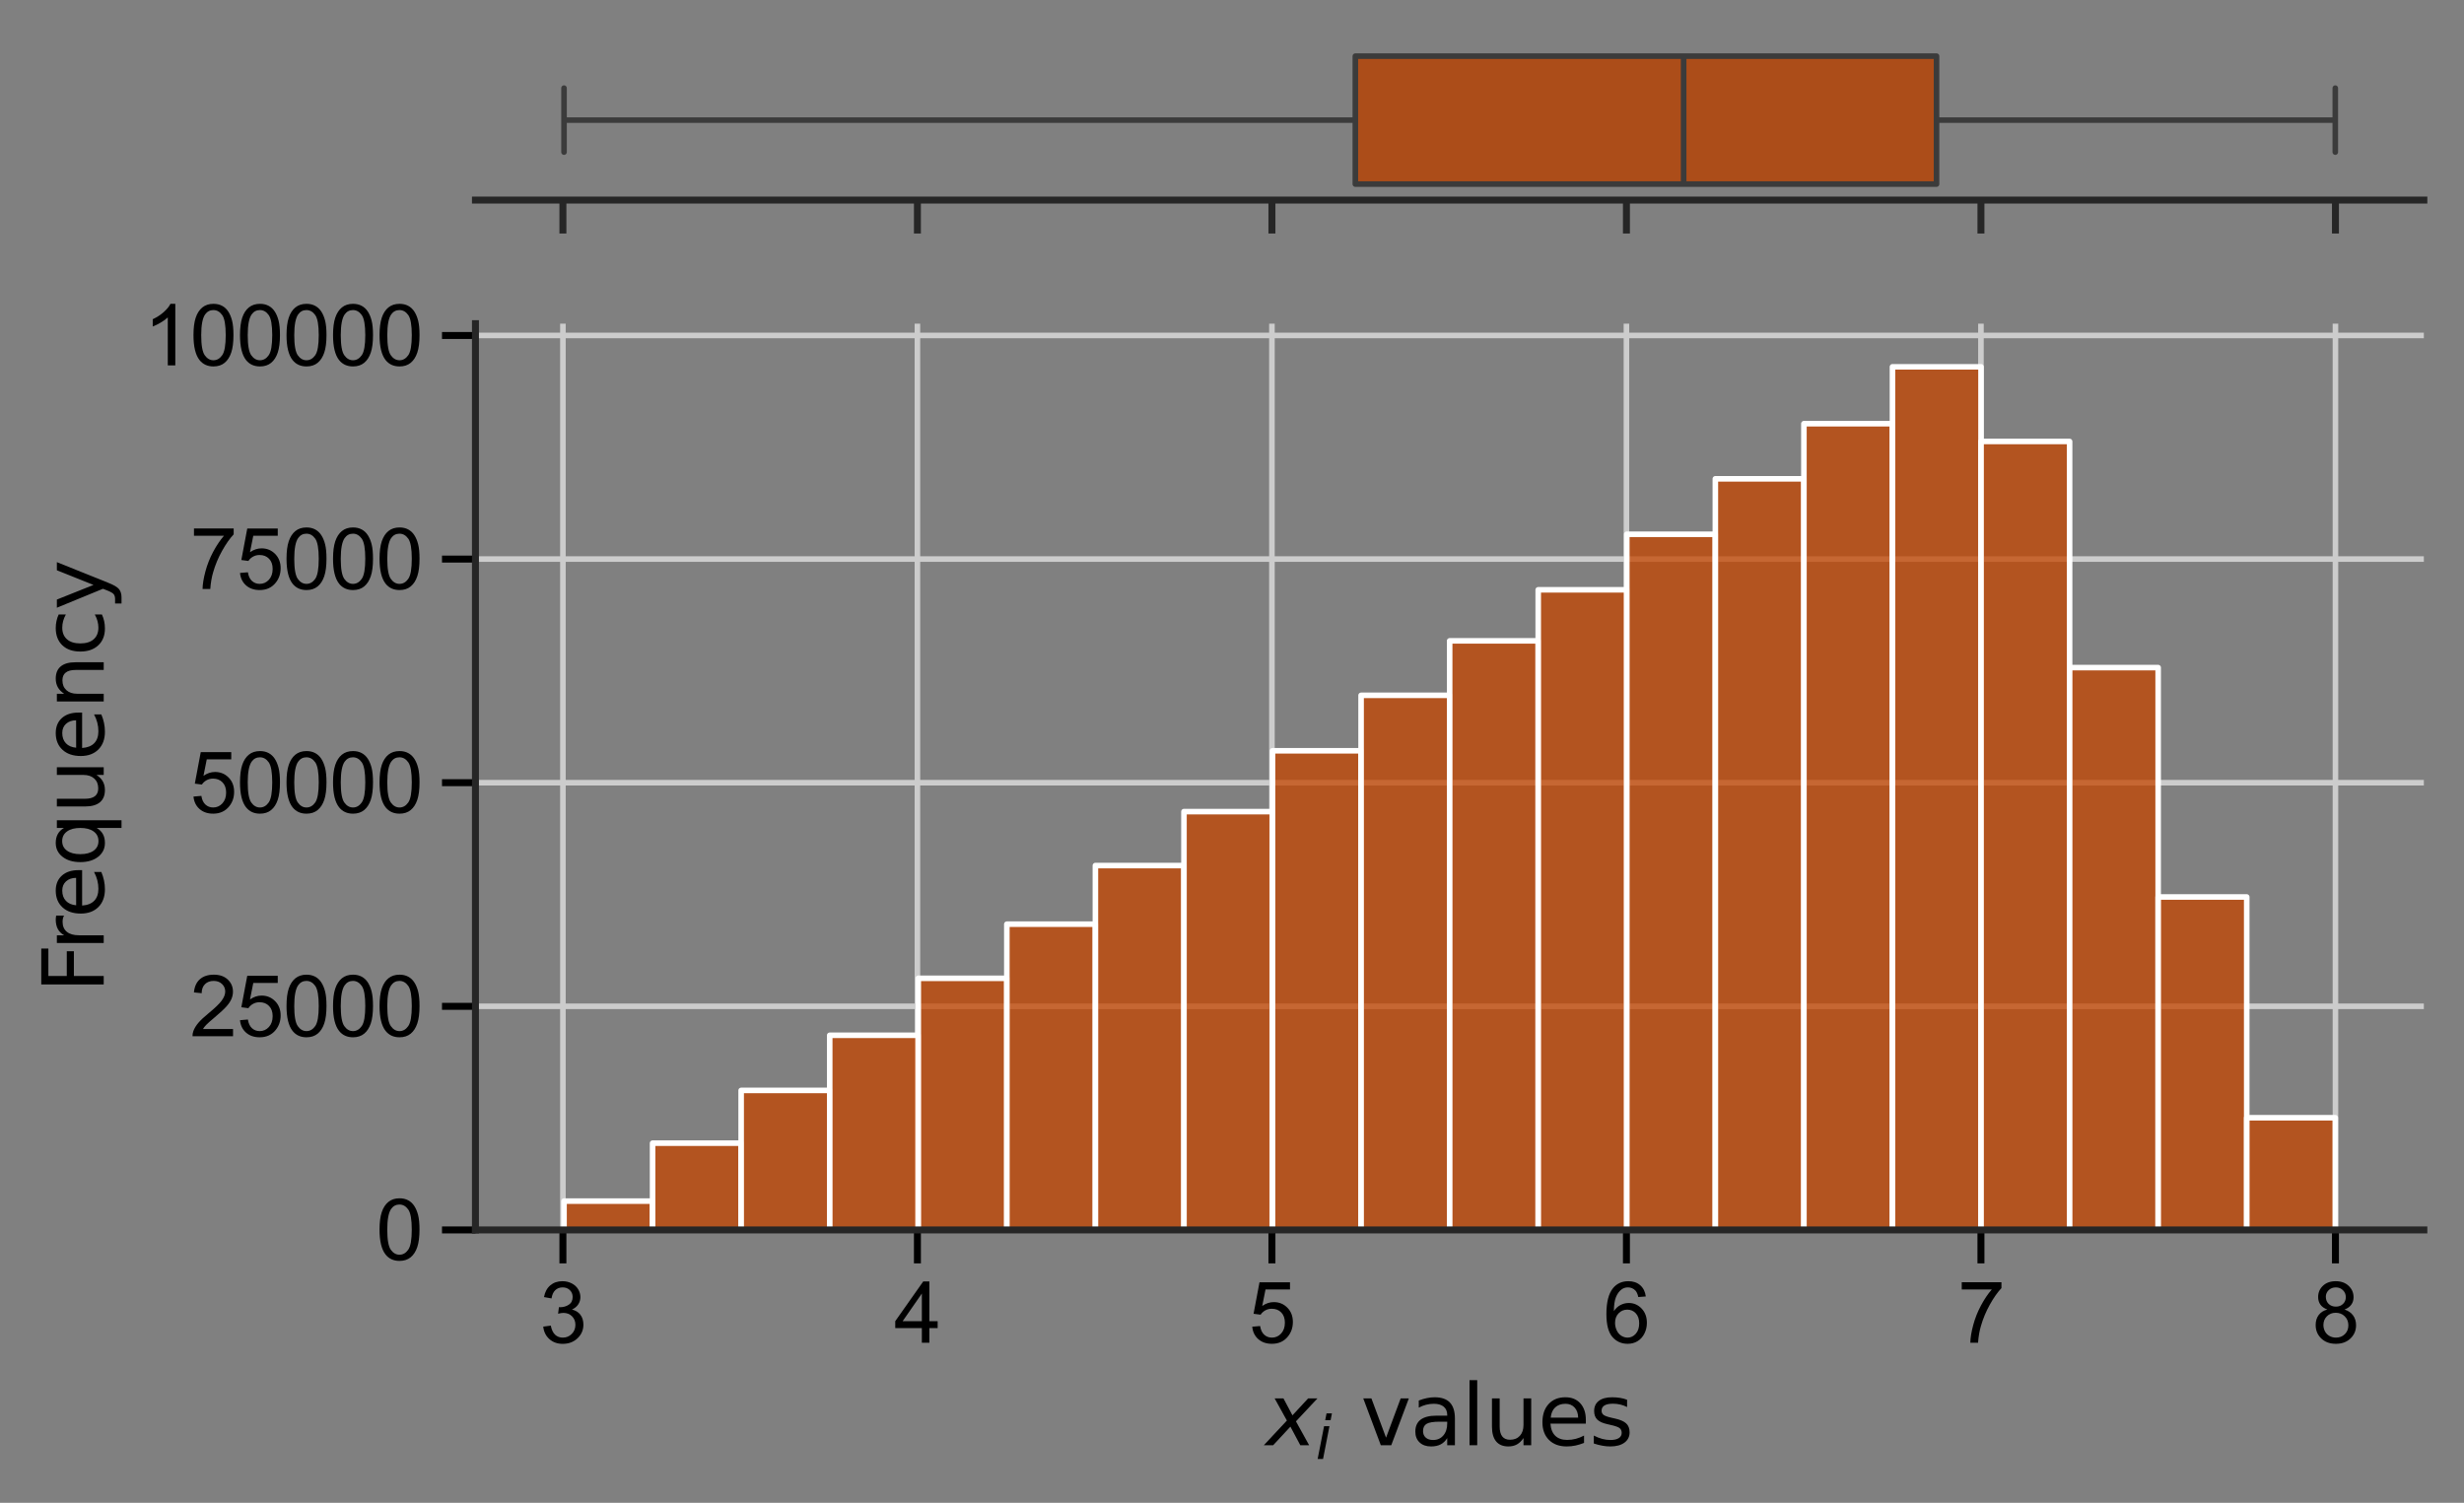 <?xml version="1.0" encoding="utf-8" standalone="no"?>
<!DOCTYPE svg PUBLIC "-//W3C//DTD SVG 1.1//EN"
  "http://www.w3.org/Graphics/SVG/1.1/DTD/svg11.dtd">
<svg xmlns:xlink="http://www.w3.org/1999/xlink" width="441.879pt" height="269.508pt" viewBox="0 0 441.879 269.508" xmlns="http://www.w3.org/2000/svg" version="1.1">
 <rect x="0" y="0" width="441.879" height="269.508" fill="#808080" stroke="none"/>
 <defs>
  <style type="text/css">*{stroke-linejoin: round; stroke-linecap: butt}</style>
 </defs>
 <g id="figure_1">
  <g id="patch_1">
   <path d="M 0 269.508 
L 441.879 269.508 
L 441.879 0 
L 0 0 
L 0 269.508 
z
" style="fill: none"/>
  </g>
  <g id="axes_1">
   <g id="patch_2">
    <path d="M 85.266 35.881 
L 434.679 35.881 
L 434.679 7.2 
L 85.266 7.2 
L 85.266 35.881 
z
" style="fill: none"/>
   </g>
   <g id="matplotlib.axis_1">
    <g id="xtick_1">
     <g id="line2d_1">
      <defs>
       <path id="mfdcb2f282e" d="M 0 0 
L 0 6 
" style="stroke: #262626; stroke-width: 1.25"/>
      </defs>
      <g>
       <use xlink:href="#mfdcb2f282e" x="100.948" y="35.881" style="fill: #262626; stroke: #262626; stroke-width: 1.25"/>
      </g>
     </g>
    </g>
    <g id="xtick_2">
     <g id="line2d_2">
      <g>
       <use xlink:href="#mfdcb2f282e" x="164.524" y="35.881" style="fill: #262626; stroke: #262626; stroke-width: 1.25"/>
      </g>
     </g>
    </g>
    <g id="xtick_3">
     <g id="line2d_3">
      <g>
       <use xlink:href="#mfdcb2f282e" x="228.099" y="35.881" style="fill: #262626; stroke: #262626; stroke-width: 1.25"/>
      </g>
     </g>
    </g>
    <g id="xtick_4">
     <g id="line2d_4">
      <g>
       <use xlink:href="#mfdcb2f282e" x="291.675" y="35.881" style="fill: #262626; stroke: #262626; stroke-width: 1.25"/>
      </g>
     </g>
    </g>
    <g id="xtick_5">
     <g id="line2d_5">
      <g>
       <use xlink:href="#mfdcb2f282e" x="355.25" y="35.881" style="fill: #262626; stroke: #262626; stroke-width: 1.25"/>
      </g>
     </g>
    </g>
    <g id="xtick_6">
     <g id="line2d_6">
      <g>
       <use xlink:href="#mfdcb2f282e" x="418.826" y="35.881" style="fill: #262626; stroke: #262626; stroke-width: 1.25"/>
      </g>
     </g>
    </g>
   </g>
   <g id="matplotlib.axis_2"/>
   <g id="patch_3">
    <path d="M 243.058 10.068 
L 243.058 33.013 
L 347.288 33.013 
L 347.288 10.068 
L 243.058 10.068 
z
" clip-path="url(#p52f73fbad1)" style="fill: #ac4d19; stroke: #3b3b3b; stroke-linejoin: miter"/>
   </g>
   <g id="line2d_7">
    <path d="M 243.058 21.54 
L 101.148 21.54 
" clip-path="url(#p52f73fbad1)" style="fill: none; stroke: #3b3b3b"/>
   </g>
   <g id="line2d_8">
    <path d="M 347.288 21.54 
L 418.797 21.54 
" clip-path="url(#p52f73fbad1)" style="fill: none; stroke: #3b3b3b"/>
   </g>
   <g id="line2d_9">
    <path d="M 101.148 15.804 
L 101.148 27.277 
" clip-path="url(#p52f73fbad1)" style="fill: none; stroke: #3b3b3b; stroke-linecap: round"/>
   </g>
   <g id="line2d_10">
    <path d="M 418.797 15.804 
L 418.797 27.277 
" clip-path="url(#p52f73fbad1)" style="fill: none; stroke: #3b3b3b; stroke-linecap: round"/>
   </g>
   <g id="line2d_11"/>
   <g id="line2d_12">
    <path d="M 301.933 10.068 
L 301.933 33.013 
" clip-path="url(#p52f73fbad1)" style="fill: none; stroke: #3b3b3b"/>
   </g>
   <g id="patch_4">
    <path d="M 85.266 35.881 
L 434.679 35.881 
" style="fill: none; stroke: #262626; stroke-width: 1.25; stroke-linejoin: miter; stroke-linecap: square"/>
   </g>
  </g>
  <g id="axes_2">
   <g id="patch_5">
    <path d="M 85.266 220.573 
L 434.679 220.573 
L 434.679 58.047 
L 85.266 58.047 
L 85.266 220.573 
z
" style="fill: none"/>
   </g>
   <g id="matplotlib.axis_3">
    <g id="xtick_7">
     <g id="line2d_13">
      <path d="M 100.948 220.573 
L 100.948 58.047 
" clip-path="url(#p9b8cbdc7ef)" style="fill: none; stroke: #cccccc; stroke-linecap: round"/>
     </g>
     <g id="line2d_14">
      <defs>
       <path id="mf200e8981b" d="M 0 0 
L 0 6 
" style="stroke: #000000; stroke-width: 1.25"/>
      </defs>
      <g>
       <use xlink:href="#mf200e8981b" x="100.948" y="220.573" style="stroke: #000000; stroke-width: 1.25"/>
      </g>
     </g>
     <g id="text_1">
      <!-- 3 -->
      <g transform="translate(96.778 240.809) scale(0.15 -0.15)">
       <defs>
        <path id="ArialMT-33" d="M 269 1209 
L 831 1284 
Q 928 806 1161 595 
Q 1394 384 1728 384 
Q 2125 384 2398 659 
Q 2672 934 2672 1341 
Q 2672 1728 2419 1979 
Q 2166 2231 1775 2231 
Q 1616 2231 1378 2169 
L 1441 2663 
Q 1497 2656 1531 2656 
Q 1891 2656 2178 2843 
Q 2466 3031 2466 3422 
Q 2466 3731 2256 3934 
Q 2047 4138 1716 4138 
Q 1388 4138 1169 3931 
Q 950 3725 888 3313 
L 325 3413 
Q 428 3978 793 4289 
Q 1159 4600 1703 4600 
Q 2078 4600 2393 4439 
Q 2709 4278 2876 4000 
Q 3044 3722 3044 3409 
Q 3044 3113 2884 2869 
Q 2725 2625 2413 2481 
Q 2819 2388 3044 2092 
Q 3269 1797 3269 1353 
Q 3269 753 2831 336 
Q 2394 -81 1725 -81 
Q 1122 -81 723 278 
Q 325 638 269 1209 
z
" transform="scale(0.016)"/>
       </defs>
       <use xlink:href="#ArialMT-33"/>
      </g>
     </g>
    </g>
    <g id="xtick_8">
     <g id="line2d_15">
      <path d="M 164.524 220.573 
L 164.524 58.047 
" clip-path="url(#p9b8cbdc7ef)" style="fill: none; stroke: #cccccc; stroke-linecap: round"/>
     </g>
     <g id="line2d_16">
      <g>
       <use xlink:href="#mf200e8981b" x="164.524" y="220.573" style="stroke: #000000; stroke-width: 1.25"/>
      </g>
     </g>
     <g id="text_2">
      <!-- 4 -->
      <g transform="translate(160.353 240.809) scale(0.15 -0.15)">
       <defs>
        <path id="ArialMT-34" d="M 2069 0 
L 2069 1097 
L 81 1097 
L 81 1613 
L 2172 4581 
L 2631 4581 
L 2631 1613 
L 3250 1613 
L 3250 1097 
L 2631 1097 
L 2631 0 
L 2069 0 
z
M 2069 1613 
L 2069 3678 
L 634 1613 
L 2069 1613 
z
" transform="scale(0.016)"/>
       </defs>
       <use xlink:href="#ArialMT-34"/>
      </g>
     </g>
    </g>
    <g id="xtick_9">
     <g id="line2d_17">
      <path d="M 228.099 220.573 
L 228.099 58.047 
" clip-path="url(#p9b8cbdc7ef)" style="fill: none; stroke: #cccccc; stroke-linecap: round"/>
     </g>
     <g id="line2d_18">
      <g>
       <use xlink:href="#mf200e8981b" x="228.099" y="220.573" style="stroke: #000000; stroke-width: 1.25"/>
      </g>
     </g>
     <g id="text_3">
      <!-- 5 -->
      <g transform="translate(223.929 240.809) scale(0.15 -0.15)">
       <defs>
        <path id="ArialMT-35" d="M 266 1200 
L 856 1250 
Q 922 819 1161 601 
Q 1400 384 1738 384 
Q 2144 384 2425 690 
Q 2706 997 2706 1503 
Q 2706 1984 2436 2262 
Q 2166 2541 1728 2541 
Q 1456 2541 1237 2417 
Q 1019 2294 894 2097 
L 366 2166 
L 809 4519 
L 3088 4519 
L 3088 3981 
L 1259 3981 
L 1013 2750 
Q 1425 3038 1878 3038 
Q 2478 3038 2890 2622 
Q 3303 2206 3303 1553 
Q 3303 931 2941 478 
Q 2500 -78 1738 -78 
Q 1113 -78 717 272 
Q 322 622 266 1200 
z
" transform="scale(0.016)"/>
       </defs>
       <use xlink:href="#ArialMT-35"/>
      </g>
     </g>
    </g>
    <g id="xtick_10">
     <g id="line2d_19">
      <path d="M 291.675 220.573 
L 291.675 58.047 
" clip-path="url(#p9b8cbdc7ef)" style="fill: none; stroke: #cccccc; stroke-linecap: round"/>
     </g>
     <g id="line2d_20">
      <g>
       <use xlink:href="#mf200e8981b" x="291.675" y="220.573" style="stroke: #000000; stroke-width: 1.25"/>
      </g>
     </g>
     <g id="text_4">
      <!-- 6 -->
      <g transform="translate(287.504 240.809) scale(0.15 -0.15)">
       <defs>
        <path id="ArialMT-36" d="M 3184 3459 
L 2625 3416 
Q 2550 3747 2413 3897 
Q 2184 4138 1850 4138 
Q 1581 4138 1378 3988 
Q 1113 3794 959 3422 
Q 806 3050 800 2363 
Q 1003 2672 1297 2822 
Q 1591 2972 1913 2972 
Q 2475 2972 2870 2558 
Q 3266 2144 3266 1488 
Q 3266 1056 3080 686 
Q 2894 316 2569 119 
Q 2244 -78 1831 -78 
Q 1128 -78 684 439 
Q 241 956 241 2144 
Q 241 3472 731 4075 
Q 1159 4600 1884 4600 
Q 2425 4600 2770 4297 
Q 3116 3994 3184 3459 
z
M 888 1484 
Q 888 1194 1011 928 
Q 1134 663 1356 523 
Q 1578 384 1822 384 
Q 2178 384 2434 671 
Q 2691 959 2691 1453 
Q 2691 1928 2437 2201 
Q 2184 2475 1800 2475 
Q 1419 2475 1153 2201 
Q 888 1928 888 1484 
z
" transform="scale(0.016)"/>
       </defs>
       <use xlink:href="#ArialMT-36"/>
      </g>
     </g>
    </g>
    <g id="xtick_11">
     <g id="line2d_21">
      <path d="M 355.25 220.573 
L 355.25 58.047 
" clip-path="url(#p9b8cbdc7ef)" style="fill: none; stroke: #cccccc; stroke-linecap: round"/>
     </g>
     <g id="line2d_22">
      <g>
       <use xlink:href="#mf200e8981b" x="355.25" y="220.573" style="stroke: #000000; stroke-width: 1.25"/>
      </g>
     </g>
     <g id="text_5">
      <!-- 7 -->
      <g transform="translate(351.08 240.809) scale(0.15 -0.15)">
       <defs>
        <path id="ArialMT-37" d="M 303 3981 
L 303 4522 
L 3269 4522 
L 3269 4084 
Q 2831 3619 2401 2847 
Q 1972 2075 1738 1259 
Q 1569 684 1522 0 
L 944 0 
Q 953 541 1156 1306 
Q 1359 2072 1739 2783 
Q 2119 3494 2547 3981 
L 303 3981 
z
" transform="scale(0.016)"/>
       </defs>
       <use xlink:href="#ArialMT-37"/>
      </g>
     </g>
    </g>
    <g id="xtick_12">
     <g id="line2d_23">
      <path d="M 418.826 220.573 
L 418.826 58.047 
" clip-path="url(#p9b8cbdc7ef)" style="fill: none; stroke: #cccccc; stroke-linecap: round"/>
     </g>
     <g id="line2d_24">
      <g>
       <use xlink:href="#mf200e8981b" x="418.826" y="220.573" style="stroke: #000000; stroke-width: 1.25"/>
      </g>
     </g>
     <g id="text_6">
      <!-- 8 -->
      <g transform="translate(414.655 240.809) scale(0.15 -0.15)">
       <defs>
        <path id="ArialMT-38" d="M 1131 2484 
Q 781 2613 612 2850 
Q 444 3088 444 3419 
Q 444 3919 803 4259 
Q 1163 4600 1759 4600 
Q 2359 4600 2725 4251 
Q 3091 3903 3091 3403 
Q 3091 3084 2923 2848 
Q 2756 2613 2416 2484 
Q 2838 2347 3058 2040 
Q 3278 1734 3278 1309 
Q 3278 722 2862 322 
Q 2447 -78 1769 -78 
Q 1091 -78 675 323 
Q 259 725 259 1325 
Q 259 1772 486 2073 
Q 713 2375 1131 2484 
z
M 1019 3438 
Q 1019 3113 1228 2906 
Q 1438 2700 1772 2700 
Q 2097 2700 2305 2904 
Q 2513 3109 2513 3406 
Q 2513 3716 2298 3927 
Q 2084 4138 1766 4138 
Q 1444 4138 1231 3931 
Q 1019 3725 1019 3438 
z
M 838 1322 
Q 838 1081 952 856 
Q 1066 631 1291 507 
Q 1516 384 1775 384 
Q 2178 384 2440 643 
Q 2703 903 2703 1303 
Q 2703 1709 2433 1975 
Q 2163 2241 1756 2241 
Q 1359 2241 1098 1978 
Q 838 1716 838 1322 
z
" transform="scale(0.016)"/>
       </defs>
       <use xlink:href="#ArialMT-38"/>
      </g>
     </g>
    </g>
    <g id="text_7">
     <!-- $x_i$ values -->
     <g transform="translate(227.047 259.188) scale(0.15 -0.15)">
      <defs>
       <path id="DejaVuSans-Oblique-78" d="M 3841 3500 
L 2234 1784 
L 3219 0 
L 2559 0 
L 1819 1388 
L 531 0 
L -166 0 
L 1556 1844 
L 641 3500 
L 1300 3500 
L 1972 2234 
L 3144 3500 
L 3841 3500 
z
" transform="scale(0.016)"/>
       <path id="DejaVuSans-Oblique-69" d="M 1172 4863 
L 1747 4863 
L 1606 4134 
L 1031 4134 
L 1172 4863 
z
M 909 3500 
L 1484 3500 
L 800 0 
L 225 0 
L 909 3500 
z
" transform="scale(0.016)"/>
       <path id="DejaVuSans-20" transform="scale(0.016)"/>
       <path id="DejaVuSans-76" d="M 191 3500 
L 800 3500 
L 1894 563 
L 2988 3500 
L 3597 3500 
L 2284 0 
L 1503 0 
L 191 3500 
z
" transform="scale(0.016)"/>
       <path id="DejaVuSans-61" d="M 2194 1759 
Q 1497 1759 1228 1600 
Q 959 1441 959 1056 
Q 959 750 1161 570 
Q 1363 391 1709 391 
Q 2188 391 2477 730 
Q 2766 1069 2766 1631 
L 2766 1759 
L 2194 1759 
z
M 3341 1997 
L 3341 0 
L 2766 0 
L 2766 531 
Q 2569 213 2275 61 
Q 1981 -91 1556 -91 
Q 1019 -91 701 211 
Q 384 513 384 1019 
Q 384 1609 779 1909 
Q 1175 2209 1959 2209 
L 2766 2209 
L 2766 2266 
Q 2766 2663 2505 2880 
Q 2244 3097 1772 3097 
Q 1472 3097 1187 3025 
Q 903 2953 641 2809 
L 641 3341 
Q 956 3463 1253 3523 
Q 1550 3584 1831 3584 
Q 2591 3584 2966 3190 
Q 3341 2797 3341 1997 
z
" transform="scale(0.016)"/>
       <path id="DejaVuSans-6c" d="M 603 4863 
L 1178 4863 
L 1178 0 
L 603 0 
L 603 4863 
z
" transform="scale(0.016)"/>
       <path id="DejaVuSans-75" d="M 544 1381 
L 544 3500 
L 1119 3500 
L 1119 1403 
Q 1119 906 1312 657 
Q 1506 409 1894 409 
Q 2359 409 2629 706 
Q 2900 1003 2900 1516 
L 2900 3500 
L 3475 3500 
L 3475 0 
L 2900 0 
L 2900 538 
Q 2691 219 2414 64 
Q 2138 -91 1772 -91 
Q 1169 -91 856 284 
Q 544 659 544 1381 
z
M 1991 3584 
L 1991 3584 
z
" transform="scale(0.016)"/>
       <path id="DejaVuSans-65" d="M 3597 1894 
L 3597 1613 
L 953 1613 
Q 991 1019 1311 708 
Q 1631 397 2203 397 
Q 2534 397 2845 478 
Q 3156 559 3463 722 
L 3463 178 
Q 3153 47 2828 -22 
Q 2503 -91 2169 -91 
Q 1331 -91 842 396 
Q 353 884 353 1716 
Q 353 2575 817 3079 
Q 1281 3584 2069 3584 
Q 2775 3584 3186 3129 
Q 3597 2675 3597 1894 
z
M 3022 2063 
Q 3016 2534 2758 2815 
Q 2500 3097 2075 3097 
Q 1594 3097 1305 2825 
Q 1016 2553 972 2059 
L 3022 2063 
z
" transform="scale(0.016)"/>
       <path id="DejaVuSans-73" d="M 2834 3397 
L 2834 2853 
Q 2591 2978 2328 3040 
Q 2066 3103 1784 3103 
Q 1356 3103 1142 2972 
Q 928 2841 928 2578 
Q 928 2378 1081 2264 
Q 1234 2150 1697 2047 
L 1894 2003 
Q 2506 1872 2764 1633 
Q 3022 1394 3022 966 
Q 3022 478 2636 193 
Q 2250 -91 1575 -91 
Q 1294 -91 989 -36 
Q 684 19 347 128 
L 347 722 
Q 666 556 975 473 
Q 1284 391 1588 391 
Q 1994 391 2212 530 
Q 2431 669 2431 922 
Q 2431 1156 2273 1281 
Q 2116 1406 1581 1522 
L 1381 1569 
Q 847 1681 609 1914 
Q 372 2147 372 2553 
Q 372 3047 722 3315 
Q 1072 3584 1716 3584 
Q 2034 3584 2315 3537 
Q 2597 3491 2834 3397 
z
" transform="scale(0.016)"/>
      </defs>
      <use xlink:href="#DejaVuSans-Oblique-78" transform="translate(0 0.016)"/>
      <use xlink:href="#DejaVuSans-Oblique-69" transform="translate(59.18 -16.391) scale(0.7)"/>
      <use xlink:href="#DejaVuSans-20" transform="translate(81.362 0.016)"/>
      <use xlink:href="#DejaVuSans-76" transform="translate(113.149 0.016)"/>
      <use xlink:href="#DejaVuSans-61" transform="translate(172.329 0.016)"/>
      <use xlink:href="#DejaVuSans-6c" transform="translate(233.608 0.016)"/>
      <use xlink:href="#DejaVuSans-75" transform="translate(261.392 0.016)"/>
      <use xlink:href="#DejaVuSans-65" transform="translate(324.771 0.016)"/>
      <use xlink:href="#DejaVuSans-73" transform="translate(386.294 0.016)"/>
     </g>
    </g>
   </g>
   <g id="matplotlib.axis_4">
    <g id="ytick_1">
     <g id="line2d_25">
      <path d="M 85.266 220.573 
L 434.679 220.573 
" clip-path="url(#p9b8cbdc7ef)" style="fill: none; stroke: #cccccc; stroke-linecap: round"/>
     </g>
     <g id="line2d_26">
      <defs>
       <path id="m68a0a66944" d="M 0 0 
L -6 0 
" style="stroke: #000000; stroke-width: 1.25"/>
      </defs>
      <g>
       <use xlink:href="#m68a0a66944" x="85.266" y="220.573" style="stroke: #000000; stroke-width: 1.25"/>
      </g>
     </g>
     <g id="text_8">
      <!-- 0 -->
      <g transform="translate(67.424 225.941) scale(0.15 -0.15)">
       <defs>
        <path id="ArialMT-30" d="M 266 2259 
Q 266 3072 433 3567 
Q 600 4063 929 4331 
Q 1259 4600 1759 4600 
Q 2128 4600 2406 4451 
Q 2684 4303 2865 4023 
Q 3047 3744 3150 3342 
Q 3253 2941 3253 2259 
Q 3253 1453 3087 958 
Q 2922 463 2592 192 
Q 2263 -78 1759 -78 
Q 1097 -78 719 397 
Q 266 969 266 2259 
z
M 844 2259 
Q 844 1131 1108 757 
Q 1372 384 1759 384 
Q 2147 384 2411 759 
Q 2675 1134 2675 2259 
Q 2675 3391 2411 3762 
Q 2147 4134 1753 4134 
Q 1366 4134 1134 3806 
Q 844 3388 844 2259 
z
" transform="scale(0.016)"/>
       </defs>
       <use xlink:href="#ArialMT-30"/>
      </g>
     </g>
    </g>
    <g id="ytick_2">
     <g id="line2d_27">
      <path d="M 85.266 180.47 
L 434.679 180.47 
" clip-path="url(#p9b8cbdc7ef)" style="fill: none; stroke: #cccccc; stroke-linecap: round"/>
     </g>
     <g id="line2d_28">
      <g>
       <use xlink:href="#m68a0a66944" x="85.266" y="180.47" style="stroke: #000000; stroke-width: 1.25"/>
      </g>
     </g>
     <g id="text_9">
      <!-- 25000 -->
      <g transform="translate(34.059 185.838) scale(0.15 -0.15)">
       <defs>
        <path id="ArialMT-32" d="M 3222 541 
L 3222 0 
L 194 0 
Q 188 203 259 391 
Q 375 700 629 1000 
Q 884 1300 1366 1694 
Q 2113 2306 2375 2664 
Q 2638 3022 2638 3341 
Q 2638 3675 2398 3904 
Q 2159 4134 1775 4134 
Q 1369 4134 1125 3890 
Q 881 3647 878 3216 
L 300 3275 
Q 359 3922 746 4261 
Q 1134 4600 1788 4600 
Q 2447 4600 2831 4234 
Q 3216 3869 3216 3328 
Q 3216 3053 3103 2787 
Q 2991 2522 2730 2228 
Q 2469 1934 1863 1422 
Q 1356 997 1212 845 
Q 1069 694 975 541 
L 3222 541 
z
" transform="scale(0.016)"/>
       </defs>
       <use xlink:href="#ArialMT-32"/>
       <use xlink:href="#ArialMT-35" x="55.615"/>
       <use xlink:href="#ArialMT-30" x="111.23"/>
       <use xlink:href="#ArialMT-30" x="166.846"/>
       <use xlink:href="#ArialMT-30" x="222.461"/>
      </g>
     </g>
    </g>
    <g id="ytick_3">
     <g id="line2d_29">
      <path d="M 85.266 140.367 
L 434.679 140.367 
" clip-path="url(#p9b8cbdc7ef)" style="fill: none; stroke: #cccccc; stroke-linecap: round"/>
     </g>
     <g id="line2d_30">
      <g>
       <use xlink:href="#m68a0a66944" x="85.266" y="140.367" style="stroke: #000000; stroke-width: 1.25"/>
      </g>
     </g>
     <g id="text_10">
      <!-- 50000 -->
      <g transform="translate(34.059 145.735) scale(0.15 -0.15)">
       <use xlink:href="#ArialMT-35"/>
       <use xlink:href="#ArialMT-30" x="55.615"/>
       <use xlink:href="#ArialMT-30" x="111.23"/>
       <use xlink:href="#ArialMT-30" x="166.846"/>
       <use xlink:href="#ArialMT-30" x="222.461"/>
      </g>
     </g>
    </g>
    <g id="ytick_4">
     <g id="line2d_31">
      <path d="M 85.266 100.264 
L 434.679 100.264 
" clip-path="url(#p9b8cbdc7ef)" style="fill: none; stroke: #cccccc; stroke-linecap: round"/>
     </g>
     <g id="line2d_32">
      <g>
       <use xlink:href="#m68a0a66944" x="85.266" y="100.264" style="stroke: #000000; stroke-width: 1.25"/>
      </g>
     </g>
     <g id="text_11">
      <!-- 75000 -->
      <g transform="translate(34.059 105.632) scale(0.15 -0.15)">
       <use xlink:href="#ArialMT-37"/>
       <use xlink:href="#ArialMT-35" x="55.615"/>
       <use xlink:href="#ArialMT-30" x="111.23"/>
       <use xlink:href="#ArialMT-30" x="166.846"/>
       <use xlink:href="#ArialMT-30" x="222.461"/>
      </g>
     </g>
    </g>
    <g id="ytick_5">
     <g id="line2d_33">
      <path d="M 85.266 60.161 
L 434.679 60.161 
" clip-path="url(#p9b8cbdc7ef)" style="fill: none; stroke: #cccccc; stroke-linecap: round"/>
     </g>
     <g id="line2d_34">
      <g>
       <use xlink:href="#m68a0a66944" x="85.266" y="60.161" style="stroke: #000000; stroke-width: 1.25"/>
      </g>
     </g>
     <g id="text_12">
      <!-- 100000 -->
      <g transform="translate(25.717 65.529) scale(0.15 -0.15)">
       <defs>
        <path id="ArialMT-31" d="M 2384 0 
L 1822 0 
L 1822 3584 
Q 1619 3391 1289 3197 
Q 959 3003 697 2906 
L 697 3450 
Q 1169 3672 1522 3987 
Q 1875 4303 2022 4600 
L 2384 4600 
L 2384 0 
z
" transform="scale(0.016)"/>
       </defs>
       <use xlink:href="#ArialMT-31"/>
       <use xlink:href="#ArialMT-30" x="55.615"/>
       <use xlink:href="#ArialMT-30" x="111.23"/>
       <use xlink:href="#ArialMT-30" x="166.846"/>
       <use xlink:href="#ArialMT-30" x="222.461"/>
       <use xlink:href="#ArialMT-30" x="278.076"/>
      </g>
     </g>
    </g>
    <g id="text_13">
     <!-- Frequency -->
     <g transform="translate(18.598 178.055) rotate(-90) scale(0.15 -0.15)">
      <defs>
       <path id="DejaVuSans-46" d="M 628 4666 
L 3309 4666 
L 3309 4134 
L 1259 4134 
L 1259 2759 
L 3109 2759 
L 3109 2228 
L 1259 2228 
L 1259 0 
L 628 0 
L 628 4666 
z
" transform="scale(0.016)"/>
       <path id="DejaVuSans-72" d="M 2631 2963 
Q 2534 3019 2420 3045 
Q 2306 3072 2169 3072 
Q 1681 3072 1420 2755 
Q 1159 2438 1159 1844 
L 1159 0 
L 581 0 
L 581 3500 
L 1159 3500 
L 1159 2956 
Q 1341 3275 1631 3429 
Q 1922 3584 2338 3584 
Q 2397 3584 2469 3576 
Q 2541 3569 2628 3553 
L 2631 2963 
z
" transform="scale(0.016)"/>
       <path id="DejaVuSans-71" d="M 947 1747 
Q 947 1113 1208 752 
Q 1469 391 1925 391 
Q 2381 391 2643 752 
Q 2906 1113 2906 1747 
Q 2906 2381 2643 2742 
Q 2381 3103 1925 3103 
Q 1469 3103 1208 2742 
Q 947 2381 947 1747 
z
M 2906 525 
Q 2725 213 2448 61 
Q 2172 -91 1784 -91 
Q 1150 -91 751 415 
Q 353 922 353 1747 
Q 353 2572 751 3078 
Q 1150 3584 1784 3584 
Q 2172 3584 2448 3432 
Q 2725 3281 2906 2969 
L 2906 3500 
L 3481 3500 
L 3481 -1331 
L 2906 -1331 
L 2906 525 
z
" transform="scale(0.016)"/>
       <path id="DejaVuSans-6e" d="M 3513 2113 
L 3513 0 
L 2938 0 
L 2938 2094 
Q 2938 2591 2744 2837 
Q 2550 3084 2163 3084 
Q 1697 3084 1428 2787 
Q 1159 2491 1159 1978 
L 1159 0 
L 581 0 
L 581 3500 
L 1159 3500 
L 1159 2956 
Q 1366 3272 1645 3428 
Q 1925 3584 2291 3584 
Q 2894 3584 3203 3211 
Q 3513 2838 3513 2113 
z
" transform="scale(0.016)"/>
       <path id="DejaVuSans-63" d="M 3122 3366 
L 3122 2828 
Q 2878 2963 2633 3030 
Q 2388 3097 2138 3097 
Q 1578 3097 1268 2742 
Q 959 2388 959 1747 
Q 959 1106 1268 751 
Q 1578 397 2138 397 
Q 2388 397 2633 464 
Q 2878 531 3122 666 
L 3122 134 
Q 2881 22 2623 -34 
Q 2366 -91 2075 -91 
Q 1284 -91 818 406 
Q 353 903 353 1747 
Q 353 2603 823 3093 
Q 1294 3584 2113 3584 
Q 2378 3584 2631 3529 
Q 2884 3475 3122 3366 
z
" transform="scale(0.016)"/>
       <path id="DejaVuSans-79" d="M 2059 -325 
Q 1816 -950 1584 -1140 
Q 1353 -1331 966 -1331 
L 506 -1331 
L 506 -850 
L 844 -850 
Q 1081 -850 1212 -737 
Q 1344 -625 1503 -206 
L 1606 56 
L 191 3500 
L 800 3500 
L 1894 763 
L 2988 3500 
L 3597 3500 
L 2059 -325 
z
" transform="scale(0.016)"/>
      </defs>
      <use xlink:href="#DejaVuSans-46"/>
      <use xlink:href="#DejaVuSans-72" x="50.27"/>
      <use xlink:href="#DejaVuSans-65" x="89.133"/>
      <use xlink:href="#DejaVuSans-71" x="150.656"/>
      <use xlink:href="#DejaVuSans-75" x="214.133"/>
      <use xlink:href="#DejaVuSans-65" x="277.512"/>
      <use xlink:href="#DejaVuSans-6e" x="339.035"/>
      <use xlink:href="#DejaVuSans-63" x="402.414"/>
      <use xlink:href="#DejaVuSans-79" x="457.395"/>
     </g>
    </g>
   </g>
   <g id="patch_6">
    <path d="M 101.148 220.573 
L 117.03 220.573 
L 117.03 215.403 
L 101.148 215.403 
z
" clip-path="url(#p9b8cbdc7ef)" style="fill: #c44601; fill-opacity: 0.75; stroke: #ffffff; stroke-linejoin: miter"/>
   </g>
   <g id="patch_7">
    <path d="M 117.03 220.573 
L 132.913 220.573 
L 132.913 205.013 
L 117.03 205.013 
z
" clip-path="url(#p9b8cbdc7ef)" style="fill: #c44601; fill-opacity: 0.75; stroke: #ffffff; stroke-linejoin: miter"/>
   </g>
   <g id="patch_8">
    <path d="M 132.913 220.573 
L 148.795 220.573 
L 148.795 195.556 
L 132.913 195.556 
z
" clip-path="url(#p9b8cbdc7ef)" style="fill: #c44601; fill-opacity: 0.75; stroke: #ffffff; stroke-linejoin: miter"/>
   </g>
   <g id="patch_9">
    <path d="M 148.795 220.573 
L 164.678 220.573 
L 164.678 185.67 
L 148.795 185.67 
z
" clip-path="url(#p9b8cbdc7ef)" style="fill: #c44601; fill-opacity: 0.75; stroke: #ffffff; stroke-linejoin: miter"/>
   </g>
   <g id="patch_10">
    <path d="M 164.678 220.573 
L 180.56 220.573 
L 180.56 175.447 
L 164.678 175.447 
z
" clip-path="url(#p9b8cbdc7ef)" style="fill: #c44601; fill-opacity: 0.75; stroke: #ffffff; stroke-linejoin: miter"/>
   </g>
   <g id="patch_11">
    <path d="M 180.56 220.573 
L 196.443 220.573 
L 196.443 165.744 
L 180.56 165.744 
z
" clip-path="url(#p9b8cbdc7ef)" style="fill: #c44601; fill-opacity: 0.75; stroke: #ffffff; stroke-linejoin: miter"/>
   </g>
   <g id="patch_12">
    <path d="M 196.443 220.573 
L 212.325 220.573 
L 212.325 155.227 
L 196.443 155.227 
z
" clip-path="url(#p9b8cbdc7ef)" style="fill: #c44601; fill-opacity: 0.75; stroke: #ffffff; stroke-linejoin: miter"/>
   </g>
   <g id="patch_13">
    <path d="M 212.325 220.573 
L 228.207 220.573 
L 228.207 145.55 
L 212.325 145.55 
z
" clip-path="url(#p9b8cbdc7ef)" style="fill: #c44601; fill-opacity: 0.75; stroke: #ffffff; stroke-linejoin: miter"/>
   </g>
   <g id="patch_14">
    <path d="M 228.207 220.573 
L 244.09 220.573 
L 244.09 134.645 
L 228.207 134.645 
z
" clip-path="url(#p9b8cbdc7ef)" style="fill: #c44601; fill-opacity: 0.75; stroke: #ffffff; stroke-linejoin: miter"/>
   </g>
   <g id="patch_15">
    <path d="M 244.09 220.573 
L 259.972 220.573 
L 259.972 124.703 
L 244.09 124.703 
z
" clip-path="url(#p9b8cbdc7ef)" style="fill: #c44601; fill-opacity: 0.75; stroke: #ffffff; stroke-linejoin: miter"/>
   </g>
   <g id="patch_16">
    <path d="M 259.972 220.573 
L 275.855 220.573 
L 275.855 114.932 
L 259.972 114.932 
z
" clip-path="url(#p9b8cbdc7ef)" style="fill: #c44601; fill-opacity: 0.75; stroke: #ffffff; stroke-linejoin: miter"/>
   </g>
   <g id="patch_17">
    <path d="M 275.855 220.573 
L 291.737 220.573 
L 291.737 105.776 
L 275.855 105.776 
z
" clip-path="url(#p9b8cbdc7ef)" style="fill: #c44601; fill-opacity: 0.75; stroke: #ffffff; stroke-linejoin: miter"/>
   </g>
   <g id="patch_18">
    <path d="M 291.737 220.573 
L 307.62 220.573 
L 307.62 95.817 
L 291.737 95.817 
z
" clip-path="url(#p9b8cbdc7ef)" style="fill: #c44601; fill-opacity: 0.75; stroke: #ffffff; stroke-linejoin: miter"/>
   </g>
   <g id="patch_19">
    <path d="M 307.62 220.573 
L 323.502 220.573 
L 323.502 85.87 
L 307.62 85.87 
z
" clip-path="url(#p9b8cbdc7ef)" style="fill: #c44601; fill-opacity: 0.75; stroke: #ffffff; stroke-linejoin: miter"/>
   </g>
   <g id="patch_20">
    <path d="M 323.502 220.573 
L 339.384 220.573 
L 339.384 75.981 
L 323.502 75.981 
z
" clip-path="url(#p9b8cbdc7ef)" style="fill: #c44601; fill-opacity: 0.75; stroke: #ffffff; stroke-linejoin: miter"/>
   </g>
   <g id="patch_21">
    <path d="M 339.384 220.573 
L 355.267 220.573 
L 355.267 65.787 
L 339.384 65.787 
z
" clip-path="url(#p9b8cbdc7ef)" style="fill: #c44601; fill-opacity: 0.75; stroke: #ffffff; stroke-linejoin: miter"/>
   </g>
   <g id="patch_22">
    <path d="M 355.267 220.573 
L 371.149 220.573 
L 371.149 79.171 
L 355.267 79.171 
z
" clip-path="url(#p9b8cbdc7ef)" style="fill: #c44601; fill-opacity: 0.75; stroke: #ffffff; stroke-linejoin: miter"/>
   </g>
   <g id="patch_23">
    <path d="M 371.149 220.573 
L 387.032 220.573 
L 387.032 119.728 
L 371.149 119.728 
z
" clip-path="url(#p9b8cbdc7ef)" style="fill: #c44601; fill-opacity: 0.75; stroke: #ffffff; stroke-linejoin: miter"/>
   </g>
   <g id="patch_24">
    <path d="M 387.032 220.573 
L 402.914 220.573 
L 402.914 160.863 
L 387.032 160.863 
z
" clip-path="url(#p9b8cbdc7ef)" style="fill: #c44601; fill-opacity: 0.75; stroke: #ffffff; stroke-linejoin: miter"/>
   </g>
   <g id="patch_25">
    <path d="M 402.914 220.573 
L 418.797 220.573 
L 418.797 200.454 
L 402.914 200.454 
z
" clip-path="url(#p9b8cbdc7ef)" style="fill: #c44601; fill-opacity: 0.75; stroke: #ffffff; stroke-linejoin: miter"/>
   </g>
   <g id="patch_26">
    <path d="M 85.266 220.573 
L 85.266 58.047 
" style="fill: none; stroke: #262626; stroke-width: 1.25; stroke-linejoin: miter; stroke-linecap: square"/>
   </g>
   <g id="patch_27">
    <path d="M 85.266 220.573 
L 434.679 220.573 
" style="fill: none; stroke: #262626; stroke-width: 1.25; stroke-linejoin: miter; stroke-linecap: square"/>
   </g>
  </g>
 </g>
 <defs>
  <clipPath id="p52f73fbad1">
   <rect x="85.266" y="7.2" width="349.413" height="28.681"/>
  </clipPath>
  <clipPath id="p9b8cbdc7ef">
   <rect x="85.266" y="58.047" width="349.413" height="162.525"/>
  </clipPath>
 </defs>
</svg>
